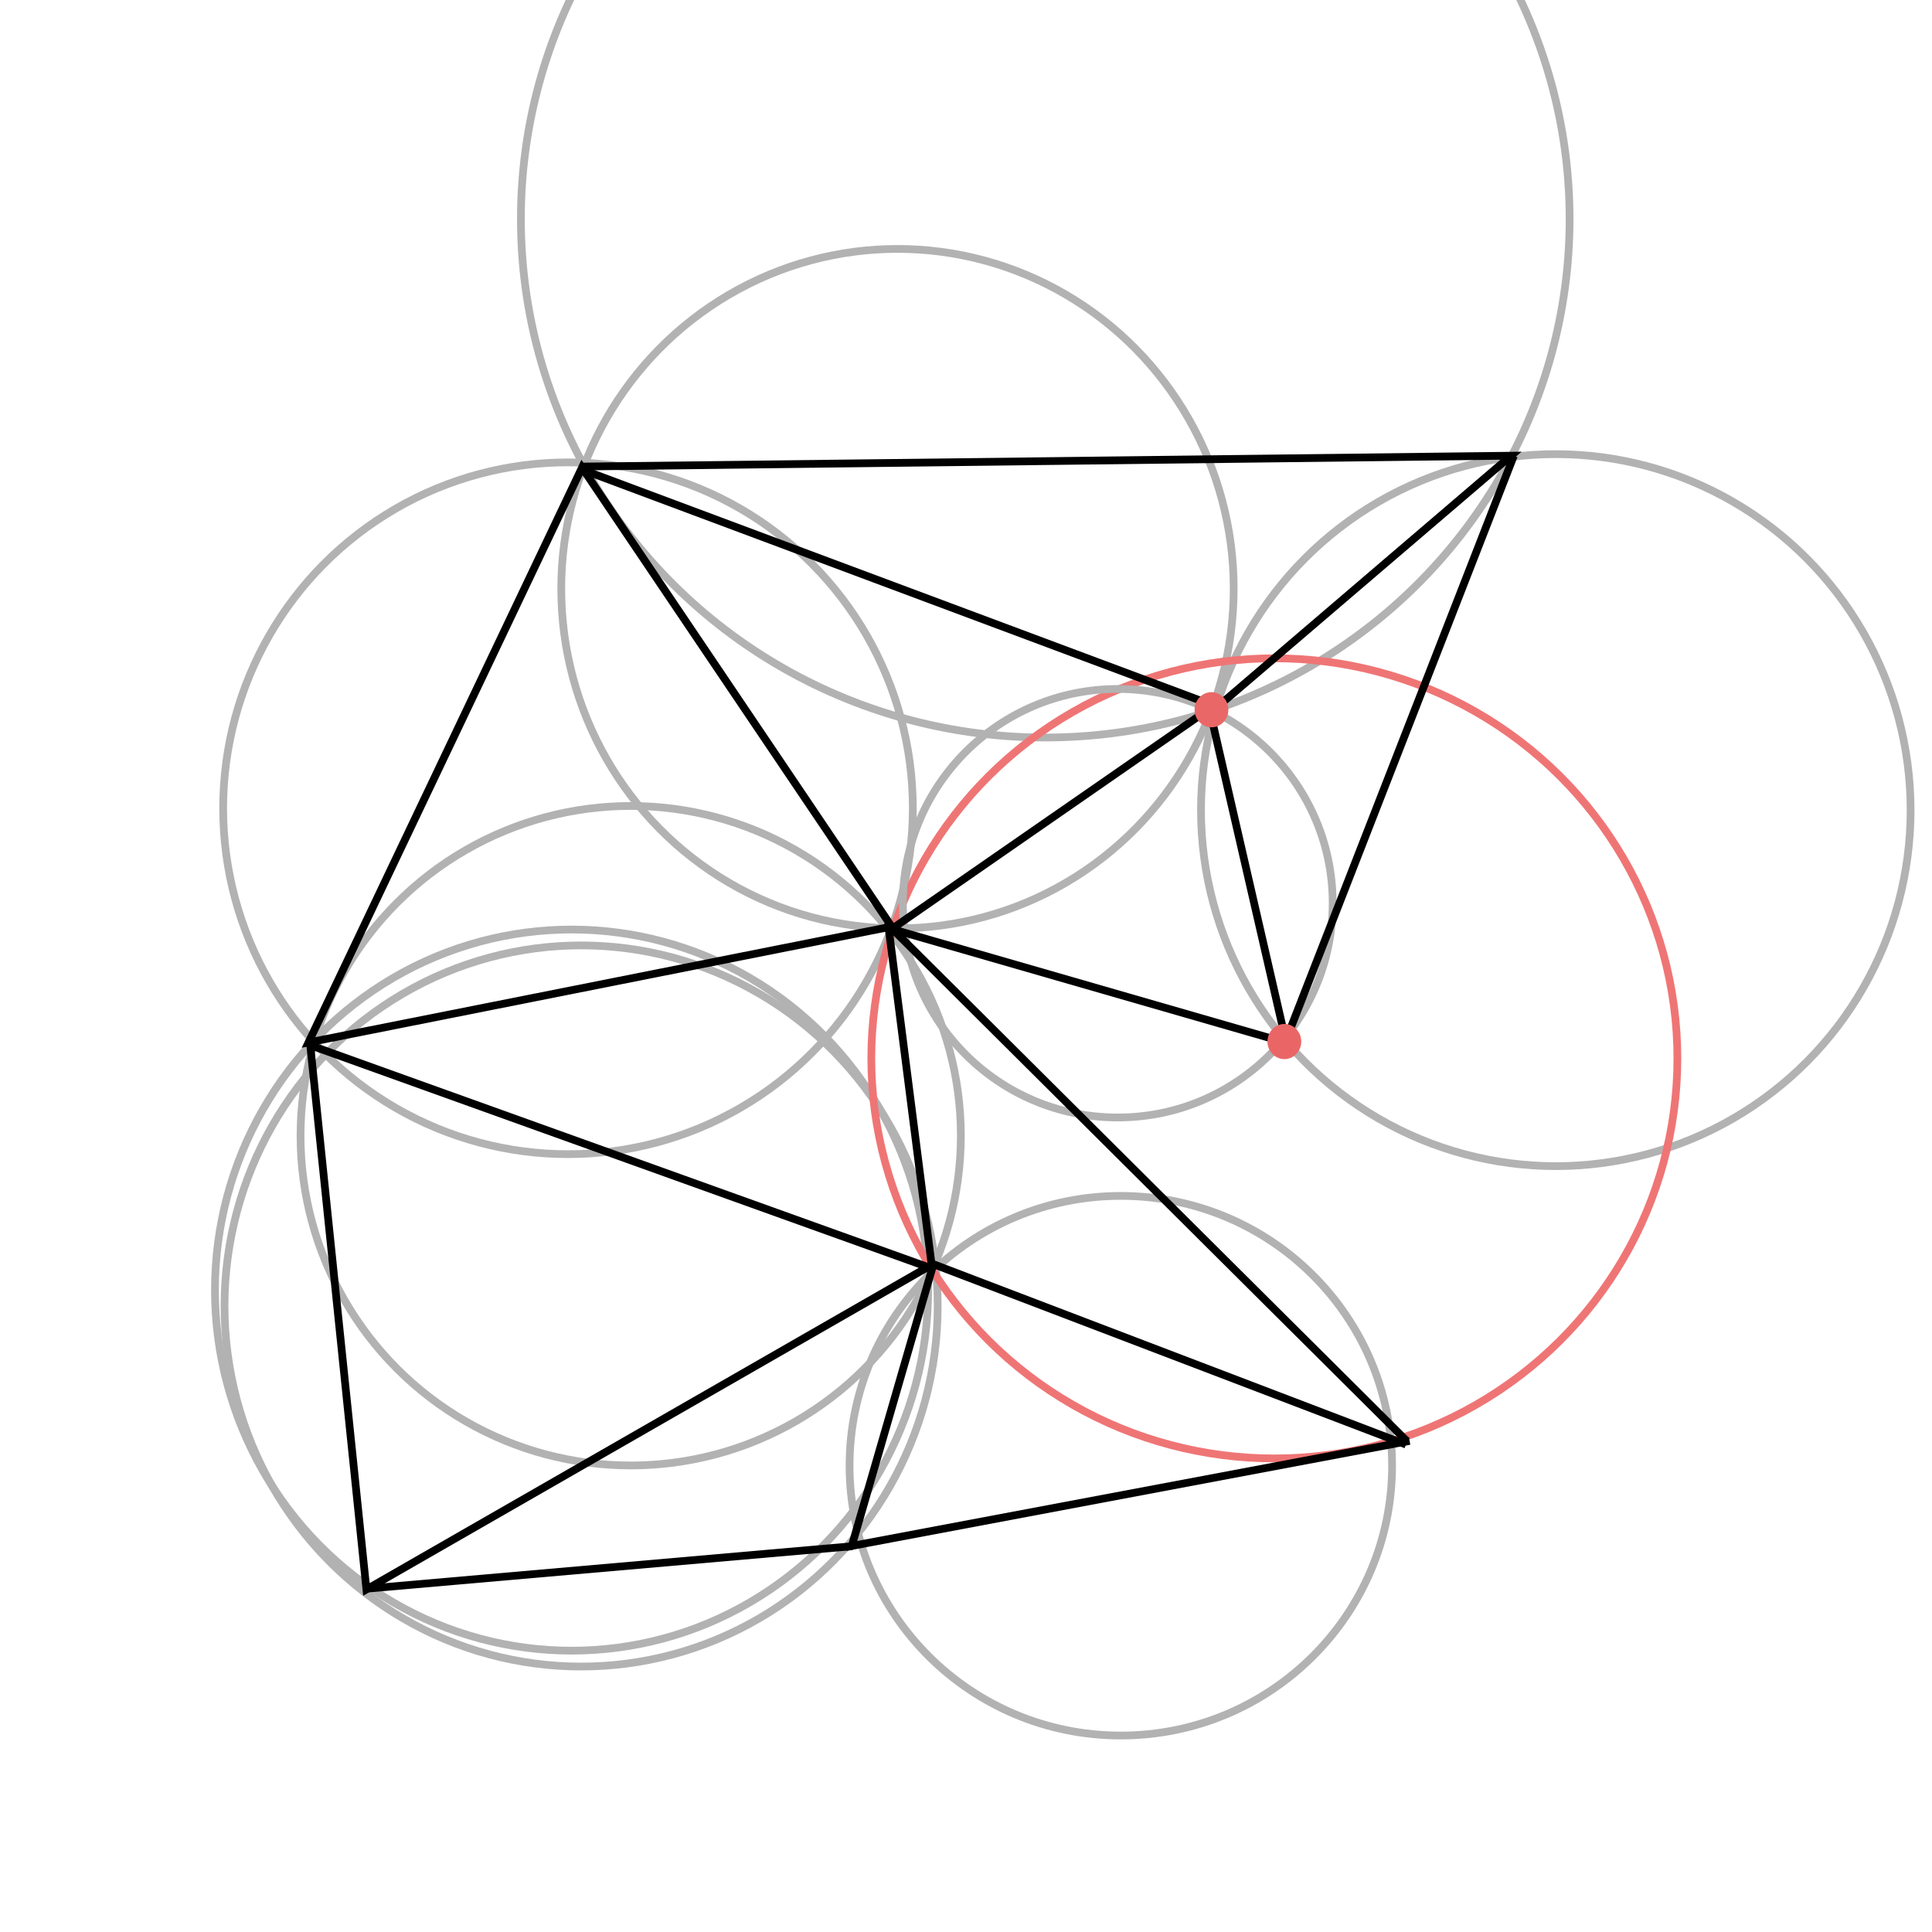 <?xml version="1.0" encoding="UTF-8" standalone="no"?>
<!-- Created with Inkscape (http://www.inkscape.org/) -->

<svg
   width="250mm"
   height="250mm"
   viewBox="0 0 250 250"
   version="1.1"
   id="svg1"
   inkscape:version="1.3.2 (091e20e, 2023-11-25)"
   sodipodi:docname="unconstrained.svg"
   xmlns:inkscape="http://www.inkscape.org/namespaces/inkscape"
   xmlns:sodipodi="http://sodipodi.sourceforge.net/DTD/sodipodi-0.dtd"
   xmlns="http://www.w3.org/2000/svg"
   xmlns:svg="http://www.w3.org/2000/svg">
  <sodipodi:namedview
     id="namedview1"
     pagecolor="#ffffff"
     bordercolor="#000000"
     borderopacity="0.25"
     inkscape:showpageshadow="2"
     inkscape:pageopacity="0.0"
     inkscape:pagecheckerboard="false"
     inkscape:deskcolor="#d1d1d1"
     inkscape:document-units="mm"
     inkscape:zoom="1.3352611"
     inkscape:cx="414.15121"
     inkscape:cy="457.96287"
     inkscape:window-width="1728"
     inkscape:window-height="1052"
     inkscape:window-x="0"
     inkscape:window-y="65"
     inkscape:window-maximized="0"
     inkscape:current-layer="layer1" />
  <defs
     id="defs1" />
  <g
     inkscape:label="Layer 1"
     inkscape:groupmode="layer"
     id="layer1">
    <ellipse
       style="fill:none;stroke:#b2b2b2;stroke-width:1;stroke-dasharray:none;stroke-opacity:1"
       id="path18"
       cy="104.589"
       cx="73.498"
       inkscape:label="path18"
       rx="44.622"
       ry="44.759" />
    <ellipse
       style="fill:none;stroke:#b2b2b2;stroke-width:1;stroke-dasharray:none;stroke-opacity:1"
       id="path18-0"
       cy="146.961"
       cx="81.612"
       inkscape:label="path18"
       rx="42.722"
       ry="42.669" />
    <ellipse
       style="fill:none;stroke:#b2b2b2;stroke-width:1;stroke-dasharray:none;stroke-opacity:1"
       id="path18-0-5"
       cy="166.938"
       cx="73.958"
       inkscape:label="path18"
       rx="46.142"
       ry="46.658" />
    <ellipse
       style="fill:none;stroke:#b2b2b2;stroke-width:1;stroke-dasharray:none;stroke-opacity:1"
       id="path18-0-5-1"
       cy="168.993"
       cx="75.195"
       inkscape:label="path18"
       rx="46.142"
       ry="46.658" />
    <ellipse
       style="fill:none;stroke:#b2b2b2;stroke-width:1;stroke-dasharray:none;stroke-opacity:1"
       id="path18-0-5-1-5"
       cy="189.663"
       cx="145.034"
       inkscape:label="path18"
       rx="35.102"
       ry="34.914" />
    <ellipse
       style="fill:none;stroke:#b2b2b2;stroke-width:1;stroke-dasharray:none;stroke-opacity:1"
       id="path18-5"
       cy="76.172"
       cx="116.133"
       inkscape:label="path18"
       rx="43.507"
       ry="43.962" />
    <ellipse
       style="fill:none;stroke:#b2b2b2;stroke-width:1;stroke-dasharray:none;stroke-opacity:1"
       id="path18-5-1"
       cy="104.832"
       cx="201.32"
       inkscape:label="path18"
       rx="45.912"
       ry="46.066" />
    <ellipse
       style="fill:none;stroke:#b2b2b2;stroke-width:1;stroke-dasharray:none;stroke-opacity:1"
       id="path18-5-2"
       inkscape:label="path18"
       ry="67.104"
       rx="67.851"
       cy="28.331"
       cx="135.254" />
    <ellipse
       style="fill:none;stroke:#ef7575;stroke-width:1;stroke-dasharray:none;stroke-opacity:1"
       id="path18-0-5-1-51"
       cy="136.953"
       cx="164.902"
       inkscape:label="path18"
       rx="52.153"
       ry="51.768" />
    <ellipse
       style="fill:none;stroke:#b2b2b2;stroke-width:1;stroke-dasharray:none;stroke-opacity:1"
       id="path18-0-5-1-3"
       cy="116.877"
       cx="144.64"
       inkscape:label="path18"
       rx="27.809"
       ry="27.725" />
    <path
       style="fill:none;stroke:#000000;stroke-width:1"
       d="M 39.915,134.897 75.314,60.5 115.376,119.898 Z"
       id="path8"
       sodipodi:nodetypes="cccc" />
    <path
       style="fill:none;stroke:#000000;stroke-width:1"
       d="M 75.536,60.842 157.09,91.307 115.845,119.898"
       id="path9"
       sodipodi:nodetypes="ccc" />
    <path
       style="fill:none;stroke:#000000;stroke-width:1"
       d="m 75.068,60.373 120.456,-1.406 -38.902,33.278 9.756,42.416 29.51,-75.677"
       id="path10"
       sodipodi:nodetypes="ccccc" />
    <path
       style="fill:none;stroke:#000000;stroke-width:1"
       d="m 114.907,119.429 5.624,44.058 61.4,23.435"
       id="path12"
       sodipodi:nodetypes="ccc" />
    <path
       style="fill:none;stroke:#000000;stroke-width:1"
       d="M 40.146,135.254 120.063,163.956 47.414,205.67 Z"
       id="path13"
       sodipodi:nodetypes="cccc" />
    <path
       style="fill:none;stroke:#000000;stroke-width:1"
       d="m 120.651,164.051 -10.431,35.995 72.18,-13.592"
       id="path14"
       sodipodi:nodetypes="ccc" />
    <path
       style="fill:none;stroke:#000000;stroke-width:1"
       d="m 47.542,205.567 62.757,-5.489"
       id="path15"
       sodipodi:nodetypes="cc" />
    <path
       style="fill:none;stroke:#000000;stroke-width:1"
       d="m 165.916,134.78 -50.421,-14.54 66.539,66.222"
       id="path16"
       sodipodi:nodetypes="ccc" />
    <ellipse
       style="fill:#ea6767;fill-opacity:1;stroke:none;stroke-width:1;stroke-dasharray:none;stroke-opacity:1"
       id="path19"
       cx="156.764"
       cy="91.841"
       rx="2.186"
       ry="2.274" />
    <ellipse
       style="fill:#ea6666;fill-opacity:1;stroke:none;stroke-width:1;stroke-dasharray:none;stroke-opacity:1"
       id="path19-8"
       cx="166.195"
       cy="134.776"
       rx="2.186"
       ry="2.274" />
  </g>
</svg>
